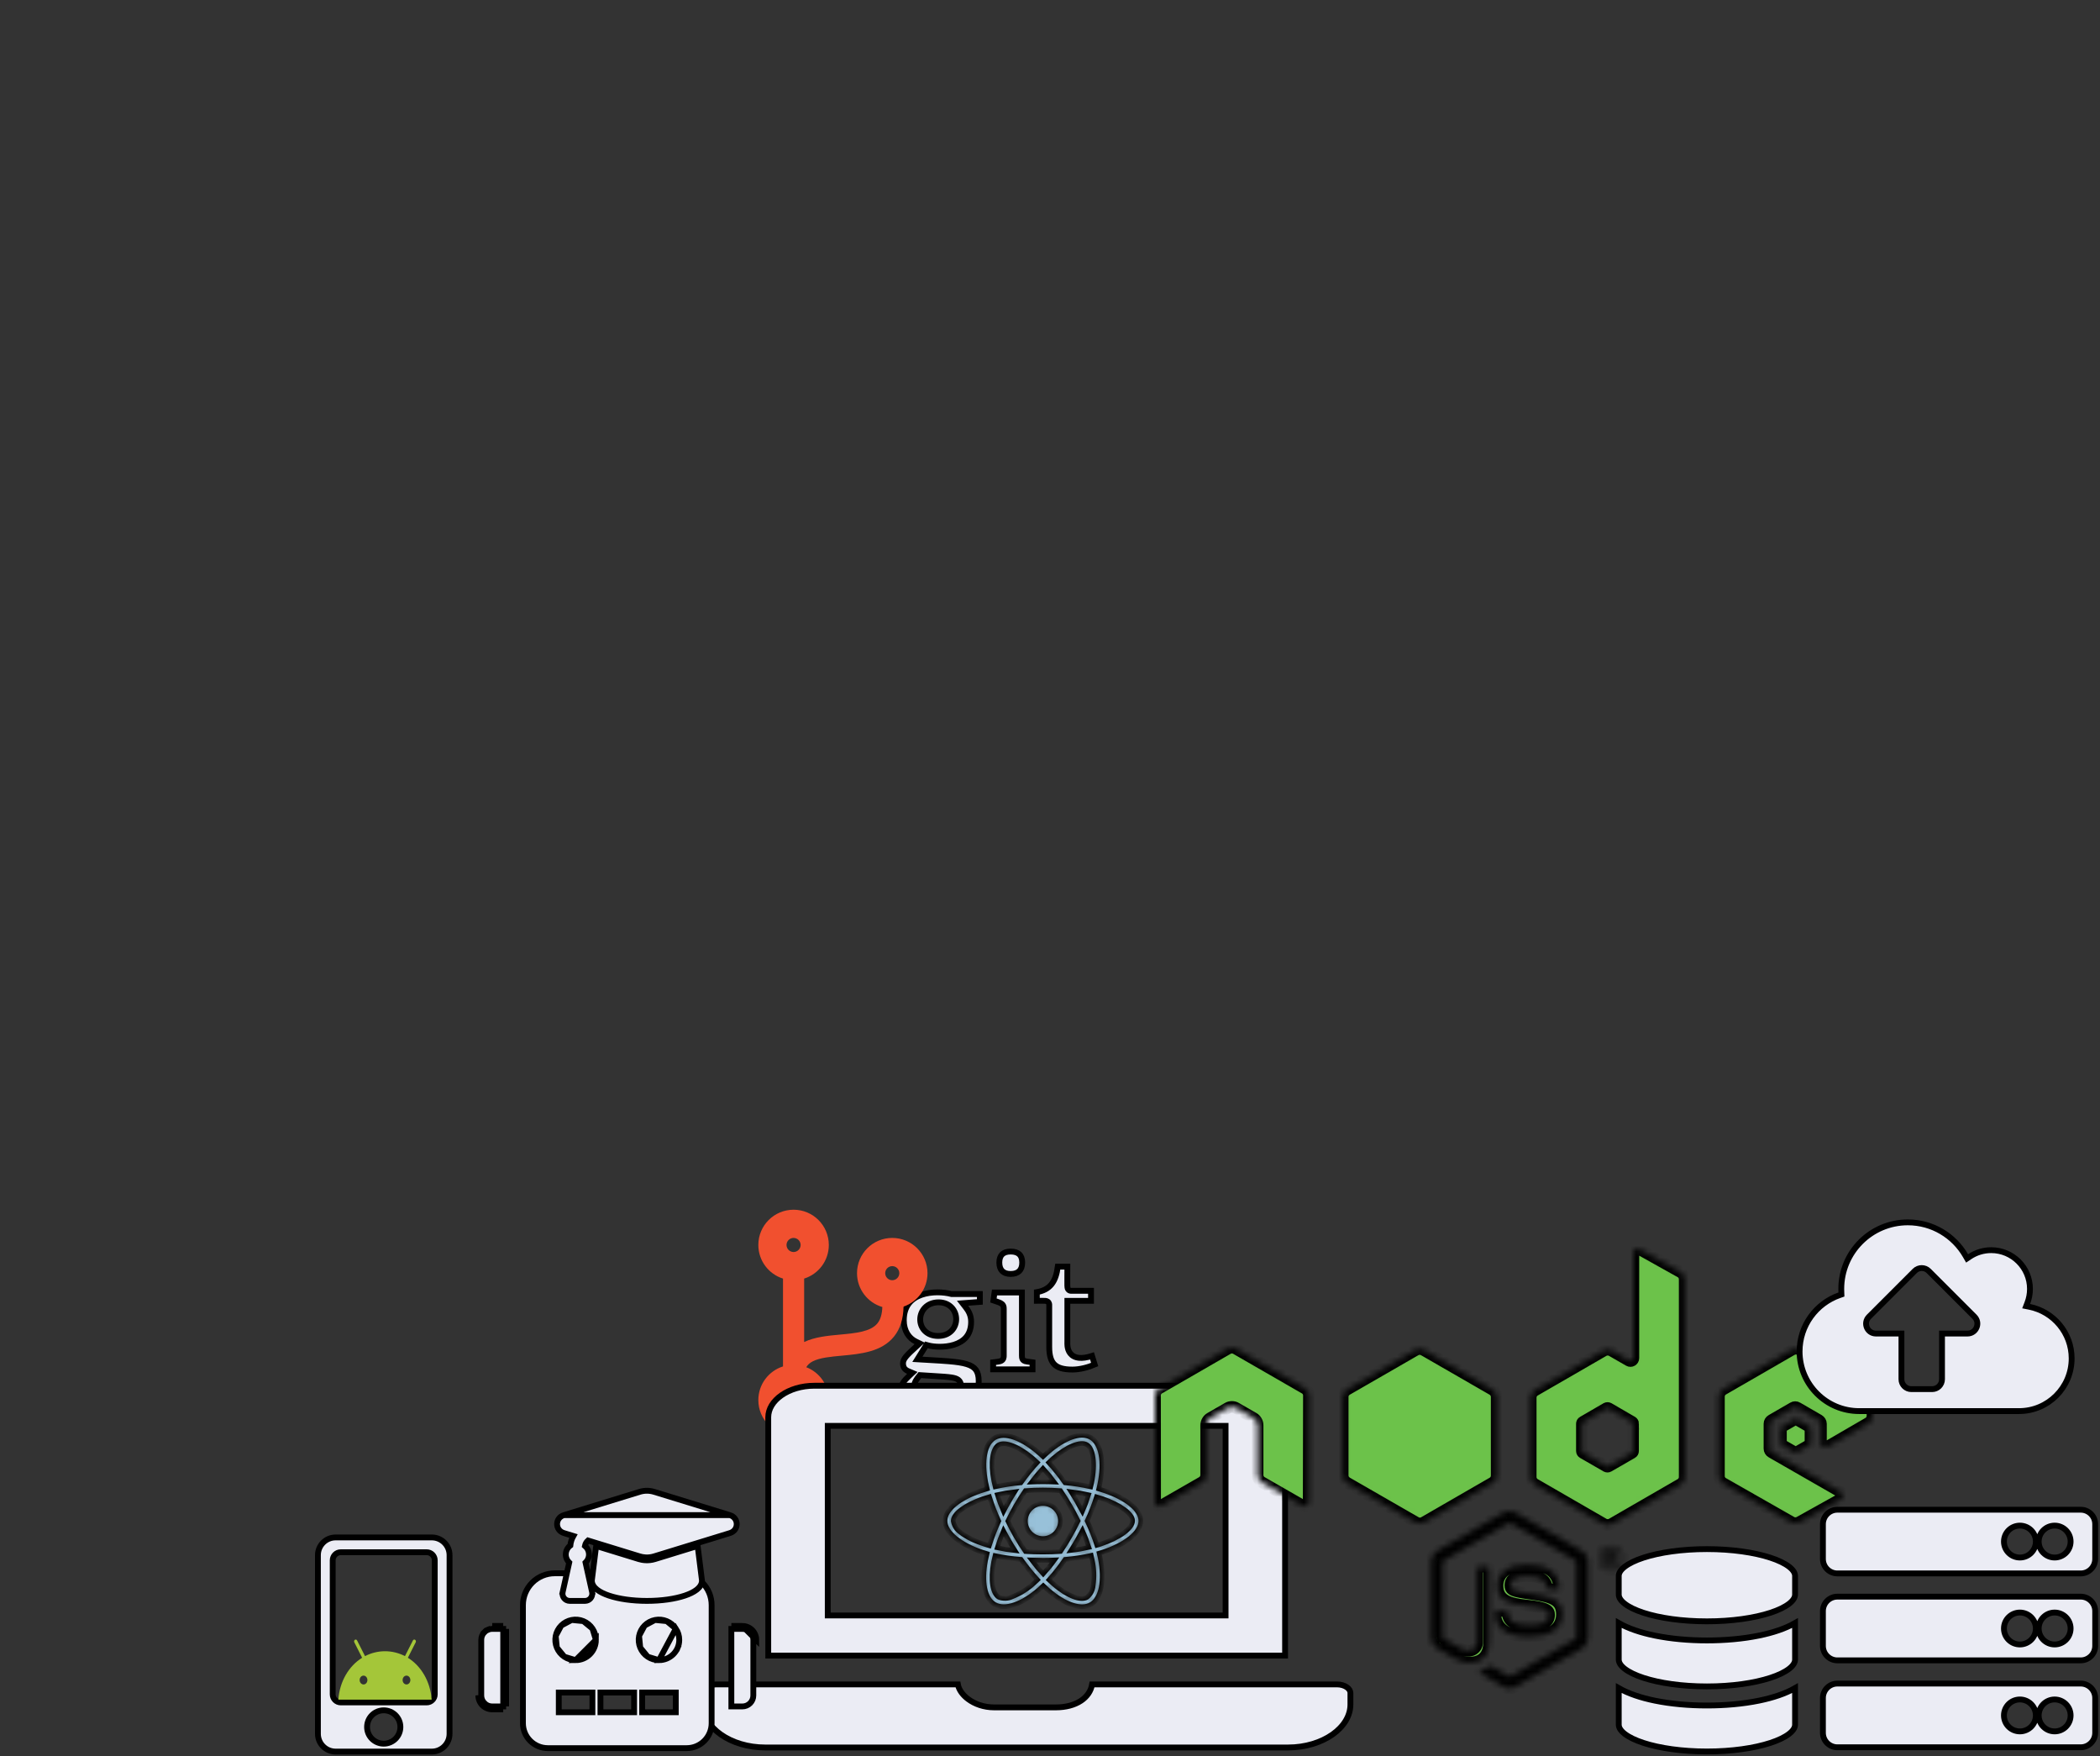 <svg width="360" height="301" viewBox="0 0 360 301" fill="none" xmlns="http://www.w3.org/2000/svg">
<rect x="0" y="0" width="360" height="301" fill="#333333" stroke="none"/>
<path d="M163.042 221.769L163.104 221.785H163.169H167.976L167.977 223.134L165.936 223.289L165.009 223.36L165.579 224.094C166.03 224.675 166.478 225.439 166.478 226.536C166.478 227.734 166.129 228.583 165.612 229.193C165.088 229.811 164.359 230.221 163.542 230.476C161.889 230.991 160.003 230.83 159.168 230.598L158.808 230.498L158.61 230.815L157.711 232.258L157.267 232.97L158.105 233.021C158.644 233.054 159.158 233.084 159.648 233.112C160.785 233.177 161.792 233.235 162.685 233.311C163.964 233.419 164.965 233.561 165.734 233.799C166.496 234.035 166.985 234.351 167.294 234.778C167.605 235.207 167.783 235.817 167.783 236.738C167.783 238.131 167.184 239.199 166.045 239.942C164.879 240.702 163.118 241.136 160.802 241.136C158.364 241.136 156.764 240.823 155.79 240.301C155.312 240.044 154.997 239.744 154.798 239.415C154.6 239.086 154.5 238.697 154.5 238.235C154.5 237.707 154.615 237.327 154.821 236.981C155.037 236.618 155.366 236.272 155.842 235.825L156.401 235.299L155.694 235C155.329 234.846 155.117 234.647 154.991 234.439C154.863 234.226 154.802 233.968 154.802 233.667C154.802 233.307 154.932 232.977 155.298 232.527C155.678 232.06 156.264 231.522 157.116 230.742L157.657 230.246L156.998 229.924C155.839 229.358 154.936 228.123 154.936 226.291C154.936 225.006 155.286 224.071 155.818 223.386C156.355 222.697 157.106 222.226 157.964 221.925C159.696 221.317 161.775 221.437 163.042 221.769ZM157.952 235.697L157.693 235.679L157.53 235.881L157.525 235.887C157.191 236.3 156.711 236.891 156.711 237.637C156.711 238.477 157.447 238.964 158.133 239.22C158.867 239.493 159.81 239.616 160.727 239.605C161.644 239.594 162.589 239.45 163.324 239.147C164.027 238.857 164.731 238.333 164.731 237.475C164.731 237.108 164.626 236.747 164.279 236.483C163.986 236.259 163.573 236.152 163.101 236.079C162.442 235.977 161.465 235.917 160.079 235.832C159.456 235.794 158.749 235.751 157.952 235.697ZM182.976 217.09C182.975 217.839 182.971 218.438 182.968 218.916C182.964 219.617 182.961 220.057 182.97 220.327C182.974 220.453 182.982 220.564 182.996 220.658C183.009 220.735 183.037 220.883 183.14 221.012C183.28 221.187 183.465 221.224 183.574 221.229C183.614 221.231 183.652 221.229 183.666 221.228L183.669 221.228C183.688 221.227 183.692 221.227 183.695 221.227H187.029V222.947H183.476H182.976V223.447V229.949C182.976 229.961 182.976 229.981 182.975 230.008C182.971 230.136 182.962 230.418 182.997 230.715C183.04 231.079 183.154 231.546 183.465 231.945C183.79 232.361 184.291 232.654 185.001 232.721C185.586 232.776 186.309 232.678 187.205 232.389L187.659 233.868C186.568 234.339 185.127 234.728 183.83 234.728C182.261 234.728 181.31 234.409 180.738 233.837C180.167 233.266 179.868 232.336 179.868 230.847V223.719C179.868 223.715 179.868 223.71 179.868 223.704C179.868 223.672 179.869 223.614 179.865 223.566C179.861 223.503 179.846 223.377 179.764 223.25C179.674 223.113 179.548 223.041 179.444 223.003C179.349 222.969 179.252 222.956 179.173 222.949C179.015 222.935 178.79 222.936 178.497 222.939C178.439 222.939 178.376 222.94 178.31 222.941C178.147 222.942 177.961 222.944 177.746 222.946V221.459C178.804 221.275 179.637 220.873 180.242 220.133C180.843 219.396 181.166 218.384 181.337 217.09H182.976ZM160.911 223.205C158.898 223.205 157.785 224.625 157.749 226.074C157.731 226.79 157.976 227.518 158.505 228.07C159.039 228.627 159.829 228.968 160.83 228.968C161.821 228.968 162.604 228.625 163.138 228.07C163.666 227.522 163.92 226.798 163.919 226.086C163.919 225.375 163.665 224.654 163.151 224.107C162.63 223.553 161.867 223.205 160.911 223.205ZM170.251 234.694V233.485C170.355 233.471 170.45 233.459 170.54 233.448C170.655 233.434 170.759 233.421 170.857 233.408C171.102 233.376 171.324 233.343 171.494 233.286C171.693 233.219 171.902 233.091 172.006 232.829C172.075 232.655 172.075 232.455 172.075 232.333C172.074 232.325 172.074 232.317 172.074 232.31V224.312C172.074 224.17 172.071 223.965 171.978 223.77C171.873 223.55 171.696 223.422 171.525 223.333C171.364 223.25 171.153 223.175 170.909 223.091C170.832 223.065 170.749 223.037 170.66 223.007C170.551 222.97 170.433 222.93 170.302 222.885L170.487 221.52H175.184V232.311C175.184 232.417 175.185 232.534 175.199 232.638C175.213 232.745 175.246 232.895 175.352 233.032C175.464 233.176 175.607 233.246 175.723 233.284C175.831 233.319 175.949 233.338 176.052 233.352C176.053 233.352 176.053 233.352 176.053 233.352L177.007 233.482V234.694H170.251ZM173.262 218.344C172.582 218.344 172.111 218.149 171.809 217.847C171.508 217.546 171.313 217.074 171.313 216.394C171.313 215.714 171.507 215.261 171.803 214.975C172.102 214.686 172.574 214.5 173.262 214.5C173.965 214.5 174.444 214.687 174.745 214.977C175.043 215.263 175.238 215.716 175.238 216.394C175.238 217.073 175.043 217.544 174.739 217.845C174.435 218.147 173.957 218.344 173.262 218.344Z" fill="#EBECF4" stroke="black"/>
<path d="M159 218.208C159 214.87 156.296 212.167 152.958 212.167C149.62 212.167 146.917 214.87 146.917 218.208C146.917 220.957 148.752 223.276 151.259 224.008C151.214 225.224 150.942 226.161 150.428 226.795C149.265 228.245 146.705 228.487 143.994 228.736C141.864 228.932 139.659 229.144 137.854 230.012V219.137C140.309 218.367 142.083 216.079 142.083 213.375C142.083 210.037 139.38 207.333 136.042 207.333C132.704 207.333 130 210.037 130 213.375C130 216.079 131.775 218.367 134.229 219.137V234.189C131.775 234.966 130 237.255 130 239.958C130 243.296 132.704 246 136.042 246C139.38 246 142.083 243.296 142.083 239.958C142.083 237.391 140.482 235.193 138.217 234.324C138.451 233.932 138.806 233.584 139.342 233.312C140.565 232.693 142.393 232.527 144.334 232.346C147.521 232.051 151.131 231.711 153.26 229.068C154.318 227.754 154.854 226.062 154.892 223.94C157.278 223.125 159 220.867 159 218.208ZM136.042 212.167C136.706 212.167 137.25 212.71 137.25 213.375C137.25 214.04 136.706 214.583 136.042 214.583C135.377 214.583 134.833 214.04 134.833 213.375C134.833 212.71 135.377 212.167 136.042 212.167ZM136.042 241.167C135.377 241.167 134.833 240.623 134.833 239.958C134.833 239.294 135.377 238.75 136.042 238.75C136.706 238.75 137.25 239.294 137.25 239.958C137.25 240.623 136.706 241.167 136.042 241.167ZM152.958 217C153.623 217 154.167 217.544 154.167 218.208C154.167 218.873 153.623 219.417 152.958 219.417C152.294 219.417 151.75 218.873 151.75 218.208C151.75 217.544 152.294 217 152.958 217Z" fill="#F1502F"/>
<path d="M209.6 276.875H210.1V276.375V244.875V244.375H209.6H142.4H141.9V244.875V276.375V276.875H142.4H209.6ZM122.8 288.688H164.206C164.377 289.633 165.063 290.543 165.993 291.229C167.108 292.053 168.657 292.625 170.4 292.625H181.04C182.691 292.625 184.194 292.233 185.316 291.487C186.318 290.82 187.017 289.867 187.217 288.688H229.2C229.879 288.688 230.476 288.884 230.89 289.175C231.306 289.468 231.5 289.823 231.5 290.156V292.125C231.5 294.082 230.361 295.914 228.422 297.278C226.486 298.64 223.789 299.5 220.8 299.5H131.2C128.211 299.5 125.514 298.64 123.578 297.278C121.639 295.914 120.5 294.082 120.5 292.125V290.156C120.5 289.823 120.694 289.468 121.11 289.175C121.524 288.884 122.121 288.688 122.8 288.688ZM212.4 237.5C214.619 237.5 216.616 238.139 218.045 239.144C219.476 240.15 220.3 241.49 220.3 242.906V283.75H131.7V242.906C131.7 241.49 132.524 240.15 133.955 239.144C135.384 238.139 137.381 237.5 139.6 237.5H212.4Z" fill="#EBECF4" stroke="black"/>
<mask id="path-4-inside-1_80_467" fill="white">
<path d="M189.421 255.52C189.067 255.402 188.713 255.29 188.359 255.185C188.418 254.943 188.47 254.7 188.523 254.458C189.329 250.55 188.798 247.409 187.008 246.373C185.283 245.383 182.471 246.412 179.625 248.891C179.343 249.133 179.068 249.389 178.805 249.645C178.628 249.474 178.445 249.304 178.261 249.14C175.278 246.491 172.288 245.376 170.498 246.419C168.78 247.415 168.268 250.373 168.99 254.071C169.062 254.438 169.14 254.799 169.232 255.166C168.813 255.284 168.4 255.415 168.013 255.553C164.511 256.766 162 258.68 162 260.66C162 262.706 164.675 264.758 168.314 266.004C168.609 266.103 168.904 266.201 169.206 266.286C169.108 266.68 169.022 267.066 168.944 267.466C168.255 271.105 168.793 273.99 170.511 274.981C172.281 276.003 175.258 274.954 178.156 272.417C178.386 272.214 178.615 272.004 178.845 271.781C179.133 272.063 179.435 272.332 179.736 272.594C182.543 275.007 185.316 275.984 187.028 274.994C188.798 273.971 189.375 270.869 188.627 267.093C188.568 266.804 188.503 266.509 188.431 266.207C188.641 266.148 188.844 266.083 189.047 266.017C192.83 264.765 195.571 262.739 195.571 260.66C195.571 258.674 192.988 256.746 189.421 255.52ZM180.549 249.953C182.989 247.829 185.264 246.996 186.3 247.592C187.408 248.229 187.834 250.799 187.139 254.176C187.093 254.399 187.047 254.615 186.988 254.831C185.533 254.503 184.057 254.267 182.575 254.136C181.723 252.917 180.792 251.75 179.782 250.655C180.038 250.412 180.287 250.182 180.549 249.953ZM172.963 264.063C173.297 264.634 173.638 265.204 173.999 265.762C172.976 265.65 171.96 265.486 170.957 265.27C171.245 264.326 171.606 263.349 172.025 262.352C172.327 262.929 172.635 263.499 172.963 264.063ZM170.976 256.175C171.921 255.966 172.924 255.795 173.966 255.664C173.619 256.208 173.278 256.766 172.957 257.329C172.635 257.887 172.321 258.457 172.025 259.034C171.612 258.057 171.265 257.1 170.976 256.175ZM172.773 260.693C173.206 259.788 173.678 258.903 174.176 258.031C174.674 257.159 175.212 256.313 175.776 255.48C176.76 255.408 177.763 255.369 178.786 255.369C179.808 255.369 180.818 255.408 181.795 255.48C182.353 256.307 182.884 257.152 183.389 258.018C183.893 258.883 184.365 259.769 184.811 260.667C184.372 261.572 183.9 262.463 183.395 263.342C182.897 264.214 182.366 265.06 181.808 265.899C180.831 265.971 179.815 266.004 178.786 266.004C177.756 266.004 176.76 265.971 175.796 265.912C175.225 265.08 174.688 264.227 174.183 263.355C173.678 262.483 173.212 261.598 172.773 260.693ZM184.615 264.05C184.949 263.473 185.264 262.89 185.572 262.3C185.992 263.25 186.359 264.214 186.68 265.204C185.664 265.434 184.634 265.611 183.598 265.729C183.952 265.178 184.287 264.614 184.615 264.05ZM185.559 259.034C185.251 258.457 184.936 257.88 184.608 257.316C184.287 256.759 183.952 256.208 183.605 255.664C184.661 255.795 185.67 255.972 186.614 256.189C186.313 257.159 185.959 258.103 185.559 259.034ZM178.799 251.658C179.487 252.405 180.136 253.192 180.74 254.005C179.441 253.946 178.136 253.946 176.838 254.005C177.481 253.159 178.143 252.372 178.799 251.658ZM171.193 247.638C172.294 246.996 174.74 247.914 177.317 250.196C177.481 250.34 177.645 250.497 177.815 250.655C176.799 251.75 175.861 252.917 175.002 254.136C173.52 254.267 172.052 254.497 170.596 254.818C170.511 254.484 170.439 254.143 170.367 253.802C169.75 250.628 170.157 248.235 171.193 247.638ZM169.586 264.922C169.311 264.844 169.042 264.758 168.773 264.667C167.377 264.227 165.79 263.532 164.642 262.621C163.98 262.162 163.534 261.454 163.41 260.66C163.41 259.46 165.482 257.926 168.472 256.884C168.845 256.752 169.226 256.634 169.606 256.523C170.052 257.946 170.59 259.342 171.212 260.693C170.583 262.064 170.039 263.48 169.586 264.922ZM177.232 271.348C176.15 272.338 174.897 273.125 173.534 273.663C172.806 274.01 171.966 274.043 171.219 273.748C170.176 273.145 169.744 270.83 170.334 267.716C170.406 267.348 170.485 266.981 170.576 266.621C172.045 266.935 173.527 267.152 175.029 267.263C175.894 268.489 176.845 269.663 177.861 270.764C177.651 270.968 177.441 271.164 177.232 271.348ZM178.838 269.755C178.169 269.033 177.5 268.234 176.851 267.375C177.481 267.401 178.13 267.414 178.786 267.414C179.461 267.414 180.123 267.401 180.779 267.368C180.176 268.201 179.527 268.994 178.838 269.755ZM187.408 271.722C187.349 272.522 186.955 273.269 186.326 273.774C185.283 274.377 183.061 273.59 180.661 271.532C180.385 271.296 180.11 271.04 179.828 270.778C180.831 269.669 181.756 268.496 182.595 267.263C184.097 267.139 185.592 266.909 187.067 266.575C187.132 266.843 187.192 267.112 187.244 267.375C187.565 268.791 187.618 270.266 187.408 271.722ZM188.601 264.673C188.418 264.732 188.234 264.791 188.044 264.844C187.585 263.414 187.021 262.018 186.372 260.66C187.001 259.323 187.532 257.946 187.978 256.536C188.319 256.634 188.647 256.739 188.962 256.844C192.017 257.893 194.161 259.454 194.161 260.647C194.161 261.932 191.873 263.591 188.601 264.673ZM178.786 263.69C180.444 263.69 181.789 262.345 181.789 260.687C181.789 259.028 180.444 257.684 178.786 257.684C177.127 257.684 175.783 259.028 175.783 260.687C175.783 262.345 177.127 263.69 178.786 263.69Z"/>
</mask>
<path d="M189.421 255.52C189.067 255.402 188.713 255.29 188.359 255.185C188.418 254.943 188.47 254.7 188.523 254.458C189.329 250.55 188.798 247.409 187.008 246.373C185.283 245.383 182.471 246.412 179.625 248.891C179.343 249.133 179.068 249.389 178.805 249.645C178.628 249.474 178.445 249.304 178.261 249.14C175.278 246.491 172.288 245.376 170.498 246.419C168.78 247.415 168.268 250.373 168.99 254.071C169.062 254.438 169.14 254.799 169.232 255.166C168.813 255.284 168.4 255.415 168.013 255.553C164.511 256.766 162 258.68 162 260.66C162 262.706 164.675 264.758 168.314 266.004C168.609 266.103 168.904 266.201 169.206 266.286C169.108 266.68 169.022 267.066 168.944 267.466C168.255 271.105 168.793 273.99 170.511 274.981C172.281 276.003 175.258 274.954 178.156 272.417C178.386 272.214 178.615 272.004 178.845 271.781C179.133 272.063 179.435 272.332 179.736 272.594C182.543 275.007 185.316 275.984 187.028 274.994C188.798 273.971 189.375 270.869 188.627 267.093C188.568 266.804 188.503 266.509 188.431 266.207C188.641 266.148 188.844 266.083 189.047 266.017C192.83 264.765 195.571 262.739 195.571 260.66C195.571 258.674 192.988 256.746 189.421 255.52ZM180.549 249.953C182.989 247.829 185.264 246.996 186.3 247.592C187.408 248.229 187.834 250.799 187.139 254.176C187.093 254.399 187.047 254.615 186.988 254.831C185.533 254.503 184.057 254.267 182.575 254.136C181.723 252.917 180.792 251.75 179.782 250.655C180.038 250.412 180.287 250.182 180.549 249.953ZM172.963 264.063C173.297 264.634 173.638 265.204 173.999 265.762C172.976 265.65 171.96 265.486 170.957 265.27C171.245 264.326 171.606 263.349 172.025 262.352C172.327 262.929 172.635 263.499 172.963 264.063ZM170.976 256.175C171.921 255.966 172.924 255.795 173.966 255.664C173.619 256.208 173.278 256.766 172.957 257.329C172.635 257.887 172.321 258.457 172.025 259.034C171.612 258.057 171.265 257.1 170.976 256.175ZM172.773 260.693C173.206 259.788 173.678 258.903 174.176 258.031C174.674 257.159 175.212 256.313 175.776 255.48C176.76 255.408 177.763 255.369 178.786 255.369C179.808 255.369 180.818 255.408 181.795 255.48C182.353 256.307 182.884 257.152 183.389 258.018C183.893 258.883 184.365 259.769 184.811 260.667C184.372 261.572 183.9 262.463 183.395 263.342C182.897 264.214 182.366 265.06 181.808 265.899C180.831 265.971 179.815 266.004 178.786 266.004C177.756 266.004 176.76 265.971 175.796 265.912C175.225 265.08 174.688 264.227 174.183 263.355C173.678 262.483 173.212 261.598 172.773 260.693ZM184.615 264.05C184.949 263.473 185.264 262.89 185.572 262.3C185.992 263.25 186.359 264.214 186.68 265.204C185.664 265.434 184.634 265.611 183.598 265.729C183.952 265.178 184.287 264.614 184.615 264.05ZM185.559 259.034C185.251 258.457 184.936 257.88 184.608 257.316C184.287 256.759 183.952 256.208 183.605 255.664C184.661 255.795 185.67 255.972 186.614 256.189C186.313 257.159 185.959 258.103 185.559 259.034ZM178.799 251.658C179.487 252.405 180.136 253.192 180.74 254.005C179.441 253.946 178.136 253.946 176.838 254.005C177.481 253.159 178.143 252.372 178.799 251.658ZM171.193 247.638C172.294 246.996 174.74 247.914 177.317 250.196C177.481 250.34 177.645 250.497 177.815 250.655C176.799 251.75 175.861 252.917 175.002 254.136C173.52 254.267 172.052 254.497 170.596 254.818C170.511 254.484 170.439 254.143 170.367 253.802C169.75 250.628 170.157 248.235 171.193 247.638ZM169.586 264.922C169.311 264.844 169.042 264.758 168.773 264.667C167.377 264.227 165.79 263.532 164.642 262.621C163.98 262.162 163.534 261.454 163.41 260.66C163.41 259.46 165.482 257.926 168.472 256.884C168.845 256.752 169.226 256.634 169.606 256.523C170.052 257.946 170.59 259.342 171.212 260.693C170.583 262.064 170.039 263.48 169.586 264.922ZM177.232 271.348C176.15 272.338 174.897 273.125 173.534 273.663C172.806 274.01 171.966 274.043 171.219 273.748C170.176 273.145 169.744 270.83 170.334 267.716C170.406 267.348 170.485 266.981 170.576 266.621C172.045 266.935 173.527 267.152 175.029 267.263C175.894 268.489 176.845 269.663 177.861 270.764C177.651 270.968 177.441 271.164 177.232 271.348ZM178.838 269.755C178.169 269.033 177.5 268.234 176.851 267.375C177.481 267.401 178.13 267.414 178.786 267.414C179.461 267.414 180.123 267.401 180.779 267.368C180.176 268.201 179.527 268.994 178.838 269.755ZM187.408 271.722C187.349 272.522 186.955 273.269 186.326 273.774C185.283 274.377 183.061 273.59 180.661 271.532C180.385 271.296 180.11 271.04 179.828 270.778C180.831 269.669 181.756 268.496 182.595 267.263C184.097 267.139 185.592 266.909 187.067 266.575C187.132 266.843 187.192 267.112 187.244 267.375C187.565 268.791 187.618 270.266 187.408 271.722ZM188.601 264.673C188.418 264.732 188.234 264.791 188.044 264.844C187.585 263.414 187.021 262.018 186.372 260.66C187.001 259.323 187.532 257.946 187.978 256.536C188.319 256.634 188.647 256.739 188.962 256.844C192.017 257.893 194.161 259.454 194.161 260.647C194.161 261.932 191.873 263.591 188.601 264.673ZM178.786 263.69C180.444 263.69 181.789 262.345 181.789 260.687C181.789 259.028 180.444 257.684 178.786 257.684C177.127 257.684 175.783 259.028 175.783 260.687C175.783 262.345 177.127 263.69 178.786 263.69Z" fill="#98C1D9" stroke="black" stroke-width="0.8" mask="url(#path-4-inside-1_80_467)"/>
<mask id="path-5-inside-2_80_467" fill="white">
<path d="M258.789 289.335C258.385 289.335 257.982 289.219 257.617 289.027L253.927 286.836C253.369 286.529 253.638 286.413 253.83 286.356C254.561 286.106 254.715 286.048 255.503 285.587C255.579 285.549 255.695 285.568 255.772 285.606L258.616 287.298C258.712 287.355 258.866 287.355 258.962 287.298L270.07 280.878C270.166 280.821 270.243 280.705 270.243 280.571V267.752C270.243 267.618 270.186 267.502 270.07 267.445L258.962 261.045C258.866 260.987 258.731 260.987 258.616 261.045L247.508 267.445C247.392 267.502 247.335 267.637 247.335 267.752V280.571C247.335 280.686 247.411 280.802 247.508 280.859L250.544 282.608C252.197 283.435 253.215 282.454 253.215 281.493V268.828C253.215 268.655 253.35 268.502 253.542 268.502H254.945C255.118 268.502 255.272 268.636 255.272 268.828V281.493C255.272 283.704 254.08 284.953 251.985 284.953C251.351 284.953 250.832 284.953 249.429 284.261L246.508 282.589C245.797 282.166 245.336 281.397 245.336 280.571V267.752C245.336 266.926 245.778 266.138 246.508 265.734L257.617 259.315C258.328 258.911 259.25 258.911 259.942 259.315L271.05 265.734C271.762 266.157 272.223 266.926 272.223 267.752V280.571C272.223 281.397 271.781 282.185 271.05 282.589L259.942 289.008C259.615 289.219 259.212 289.335 258.789 289.335ZM267.764 276.689C267.764 274.286 266.15 273.652 262.729 273.191C259.269 272.73 258.923 272.499 258.923 271.692C258.923 271.019 259.212 270.135 261.768 270.135C264.055 270.135 264.9 270.635 265.246 272.172C265.285 272.326 265.4 272.422 265.554 272.422H266.995C267.091 272.422 267.168 272.384 267.226 272.326C267.284 272.249 267.322 272.172 267.303 272.076C267.072 269.424 265.323 268.194 261.768 268.194C258.597 268.194 256.713 269.539 256.713 271.769C256.713 274.21 258.597 274.863 261.633 275.17C265.266 275.536 265.554 276.055 265.554 276.766C265.554 278.015 264.555 278.534 262.21 278.534C259.269 278.534 258.616 277.803 258.405 276.343C258.385 276.189 258.251 276.074 258.078 276.074H256.636C256.463 276.074 256.31 276.208 256.31 276.4C256.31 278.265 257.328 280.494 262.191 280.494C265.746 280.494 267.764 279.11 267.764 276.689ZM278.238 267.06C278.238 268.233 277.277 269.193 276.105 269.193C274.933 269.193 273.972 268.233 273.972 267.06C273.972 265.849 274.971 264.927 276.105 264.927C277.258 264.908 278.238 265.849 278.238 267.06ZM277.892 267.06C277.892 266.061 277.085 265.273 276.086 265.273C275.106 265.273 274.298 266.061 274.298 267.06C274.298 268.06 275.106 268.867 276.086 268.867C277.085 268.848 277.892 268.04 277.892 267.06ZM277.028 268.252H276.528C276.509 268.136 276.432 267.521 276.432 267.502C276.393 267.368 276.355 267.291 276.182 267.291H275.759V268.252H275.298V265.849H276.124C276.412 265.849 276.97 265.849 276.97 266.484C276.97 266.926 276.682 267.022 276.509 267.079C276.835 267.099 276.855 267.31 276.912 267.618C276.931 267.81 276.97 268.136 277.028 268.252ZM276.489 266.56C276.489 266.234 276.259 266.234 276.143 266.234H275.759V266.906H276.124C276.432 266.906 276.489 266.695 276.489 266.56ZM224.387 239.174C224.387 238.655 224.118 238.194 223.676 237.944L211.895 231.16C211.703 231.044 211.472 230.987 211.242 230.967H211.126C210.896 230.967 210.684 231.044 210.473 231.16L198.711 237.944C198.269 238.194 198 238.674 198 239.174L198.019 257.432C198.019 257.681 198.154 257.912 198.365 258.047C198.577 258.181 198.846 258.181 199.076 258.047L206.072 254.03C206.514 253.761 206.783 253.3 206.783 252.8V244.267C206.783 243.767 207.052 243.287 207.494 243.037L210.473 241.326C210.704 241.192 210.934 241.134 211.184 241.134C211.434 241.134 211.684 241.192 211.895 241.326L214.874 243.037C215.316 243.287 215.585 243.767 215.585 244.267V252.8C215.585 253.3 215.854 253.78 216.296 254.03L223.292 258.047C223.503 258.181 223.792 258.181 224.003 258.047C224.214 257.931 224.349 257.681 224.349 257.432L224.387 239.174ZM288.809 219.244V253.146C288.809 253.645 288.54 254.126 288.097 254.376L276.316 261.179C275.874 261.429 275.336 261.429 274.894 261.179L263.113 254.376C262.671 254.126 262.402 253.645 262.402 253.146V239.539C262.402 239.039 262.671 238.559 263.113 238.309L274.894 231.505C275.336 231.256 275.874 231.256 276.316 231.505L279.257 233.197C279.584 233.389 280.006 233.139 280.006 232.774V214.708C280.006 214.17 280.583 213.824 281.063 214.093L288.078 218.014C288.52 218.245 288.809 218.725 288.809 219.244ZM279.968 244.017C279.968 243.882 279.891 243.767 279.795 243.709L275.759 241.365C275.644 241.307 275.509 241.307 275.394 241.365L271.358 243.709C271.243 243.767 271.185 243.882 271.185 244.017V248.687C271.185 248.822 271.262 248.937 271.358 248.995L275.394 251.32C275.509 251.378 275.644 251.378 275.74 251.32L279.776 248.995C279.891 248.937 279.949 248.822 279.949 248.687V244.017H279.968ZM320.289 243.882C320.731 243.633 321 243.152 321 242.652V239.366C321 238.866 320.731 238.386 320.289 238.136L308.585 231.333C308.143 231.083 307.605 231.083 307.162 231.333L295.381 238.136C294.939 238.386 294.67 238.866 294.67 239.366V252.973C294.67 253.492 294.939 253.953 295.381 254.203L307.086 260.872C307.508 261.122 308.047 261.122 308.489 260.872L315.561 256.932C316.042 256.663 316.042 255.971 315.561 255.702L303.703 248.898C303.473 248.764 303.338 248.533 303.338 248.283V244.017C303.338 243.767 303.473 243.536 303.703 243.402L307.393 241.269C307.605 241.134 307.893 241.134 308.104 241.269L311.794 243.402C312.006 243.536 312.159 243.767 312.159 244.017V247.361C312.159 247.899 312.755 248.245 313.236 247.976L320.289 243.882ZM305.433 244.555C305.356 244.613 305.298 244.69 305.298 244.786V247.399C305.298 247.495 305.356 247.592 305.433 247.63L307.701 248.937C307.777 248.995 307.893 248.995 307.97 248.937L310.238 247.63C310.314 247.572 310.372 247.495 310.372 247.399V244.786C310.372 244.69 310.314 244.593 310.238 244.555L307.97 243.248C307.893 243.19 307.777 243.19 307.701 243.248L305.433 244.555ZM256.579 252.915V239.385C256.579 238.885 256.271 238.405 255.829 238.155L244.087 231.39C243.683 231.16 243.126 231.121 242.664 231.39L230.922 238.155C230.48 238.405 230.172 238.866 230.172 239.385V252.915C230.172 253.453 230.537 253.915 230.941 254.145L242.703 260.91C243.164 261.179 243.702 261.16 244.125 260.91L255.848 254.145C256.194 253.953 256.444 253.626 256.54 253.242C256.56 253.146 256.579 253.03 256.579 252.915ZM242.299 228.911L242.145 229.007H242.357L242.299 228.911ZM256.944 253.934L256.867 253.799V253.972L256.944 253.934Z"/>
</mask>
<path d="M258.789 289.335C258.385 289.335 257.982 289.219 257.617 289.027L253.927 286.836C253.369 286.529 253.638 286.413 253.83 286.356C254.561 286.106 254.715 286.048 255.503 285.587C255.579 285.549 255.695 285.568 255.772 285.606L258.616 287.298C258.712 287.355 258.866 287.355 258.962 287.298L270.07 280.878C270.166 280.821 270.243 280.705 270.243 280.571V267.752C270.243 267.618 270.186 267.502 270.07 267.445L258.962 261.045C258.866 260.987 258.731 260.987 258.616 261.045L247.508 267.445C247.392 267.502 247.335 267.637 247.335 267.752V280.571C247.335 280.686 247.411 280.802 247.508 280.859L250.544 282.608C252.197 283.435 253.215 282.454 253.215 281.493V268.828C253.215 268.655 253.35 268.502 253.542 268.502H254.945C255.118 268.502 255.272 268.636 255.272 268.828V281.493C255.272 283.704 254.08 284.953 251.985 284.953C251.351 284.953 250.832 284.953 249.429 284.261L246.508 282.589C245.797 282.166 245.336 281.397 245.336 280.571V267.752C245.336 266.926 245.778 266.138 246.508 265.734L257.617 259.315C258.328 258.911 259.25 258.911 259.942 259.315L271.05 265.734C271.762 266.157 272.223 266.926 272.223 267.752V280.571C272.223 281.397 271.781 282.185 271.05 282.589L259.942 289.008C259.615 289.219 259.212 289.335 258.789 289.335ZM267.764 276.689C267.764 274.286 266.15 273.652 262.729 273.191C259.269 272.73 258.923 272.499 258.923 271.692C258.923 271.019 259.212 270.135 261.768 270.135C264.055 270.135 264.9 270.635 265.246 272.172C265.285 272.326 265.4 272.422 265.554 272.422H266.995C267.091 272.422 267.168 272.384 267.226 272.326C267.284 272.249 267.322 272.172 267.303 272.076C267.072 269.424 265.323 268.194 261.768 268.194C258.597 268.194 256.713 269.539 256.713 271.769C256.713 274.21 258.597 274.863 261.633 275.17C265.266 275.536 265.554 276.055 265.554 276.766C265.554 278.015 264.555 278.534 262.21 278.534C259.269 278.534 258.616 277.803 258.405 276.343C258.385 276.189 258.251 276.074 258.078 276.074H256.636C256.463 276.074 256.31 276.208 256.31 276.4C256.31 278.265 257.328 280.494 262.191 280.494C265.746 280.494 267.764 279.11 267.764 276.689ZM278.238 267.06C278.238 268.233 277.277 269.193 276.105 269.193C274.933 269.193 273.972 268.233 273.972 267.06C273.972 265.849 274.971 264.927 276.105 264.927C277.258 264.908 278.238 265.849 278.238 267.06ZM277.892 267.06C277.892 266.061 277.085 265.273 276.086 265.273C275.106 265.273 274.298 266.061 274.298 267.06C274.298 268.06 275.106 268.867 276.086 268.867C277.085 268.848 277.892 268.04 277.892 267.06ZM277.028 268.252H276.528C276.509 268.136 276.432 267.521 276.432 267.502C276.393 267.368 276.355 267.291 276.182 267.291H275.759V268.252H275.298V265.849H276.124C276.412 265.849 276.97 265.849 276.97 266.484C276.97 266.926 276.682 267.022 276.509 267.079C276.835 267.099 276.855 267.31 276.912 267.618C276.931 267.81 276.97 268.136 277.028 268.252ZM276.489 266.56C276.489 266.234 276.259 266.234 276.143 266.234H275.759V266.906H276.124C276.432 266.906 276.489 266.695 276.489 266.56ZM224.387 239.174C224.387 238.655 224.118 238.194 223.676 237.944L211.895 231.16C211.703 231.044 211.472 230.987 211.242 230.967H211.126C210.896 230.967 210.684 231.044 210.473 231.16L198.711 237.944C198.269 238.194 198 238.674 198 239.174L198.019 257.432C198.019 257.681 198.154 257.912 198.365 258.047C198.577 258.181 198.846 258.181 199.076 258.047L206.072 254.03C206.514 253.761 206.783 253.3 206.783 252.8V244.267C206.783 243.767 207.052 243.287 207.494 243.037L210.473 241.326C210.704 241.192 210.934 241.134 211.184 241.134C211.434 241.134 211.684 241.192 211.895 241.326L214.874 243.037C215.316 243.287 215.585 243.767 215.585 244.267V252.8C215.585 253.3 215.854 253.78 216.296 254.03L223.292 258.047C223.503 258.181 223.792 258.181 224.003 258.047C224.214 257.931 224.349 257.681 224.349 257.432L224.387 239.174ZM288.809 219.244V253.146C288.809 253.645 288.54 254.126 288.097 254.376L276.316 261.179C275.874 261.429 275.336 261.429 274.894 261.179L263.113 254.376C262.671 254.126 262.402 253.645 262.402 253.146V239.539C262.402 239.039 262.671 238.559 263.113 238.309L274.894 231.505C275.336 231.256 275.874 231.256 276.316 231.505L279.257 233.197C279.584 233.389 280.006 233.139 280.006 232.774V214.708C280.006 214.17 280.583 213.824 281.063 214.093L288.078 218.014C288.52 218.245 288.809 218.725 288.809 219.244ZM279.968 244.017C279.968 243.882 279.891 243.767 279.795 243.709L275.759 241.365C275.644 241.307 275.509 241.307 275.394 241.365L271.358 243.709C271.243 243.767 271.185 243.882 271.185 244.017V248.687C271.185 248.822 271.262 248.937 271.358 248.995L275.394 251.32C275.509 251.378 275.644 251.378 275.74 251.32L279.776 248.995C279.891 248.937 279.949 248.822 279.949 248.687V244.017H279.968ZM320.289 243.882C320.731 243.633 321 243.152 321 242.652V239.366C321 238.866 320.731 238.386 320.289 238.136L308.585 231.333C308.143 231.083 307.605 231.083 307.162 231.333L295.381 238.136C294.939 238.386 294.67 238.866 294.67 239.366V252.973C294.67 253.492 294.939 253.953 295.381 254.203L307.086 260.872C307.508 261.122 308.047 261.122 308.489 260.872L315.561 256.932C316.042 256.663 316.042 255.971 315.561 255.702L303.703 248.898C303.473 248.764 303.338 248.533 303.338 248.283V244.017C303.338 243.767 303.473 243.536 303.703 243.402L307.393 241.269C307.605 241.134 307.893 241.134 308.104 241.269L311.794 243.402C312.006 243.536 312.159 243.767 312.159 244.017V247.361C312.159 247.899 312.755 248.245 313.236 247.976L320.289 243.882ZM305.433 244.555C305.356 244.613 305.298 244.69 305.298 244.786V247.399C305.298 247.495 305.356 247.592 305.433 247.63L307.701 248.937C307.777 248.995 307.893 248.995 307.97 248.937L310.238 247.63C310.314 247.572 310.372 247.495 310.372 247.399V244.786C310.372 244.69 310.314 244.593 310.238 244.555L307.97 243.248C307.893 243.19 307.777 243.19 307.701 243.248L305.433 244.555ZM256.579 252.915V239.385C256.579 238.885 256.271 238.405 255.829 238.155L244.087 231.39C243.683 231.16 243.126 231.121 242.664 231.39L230.922 238.155C230.48 238.405 230.172 238.866 230.172 239.385V252.915C230.172 253.453 230.537 253.915 230.941 254.145L242.703 260.91C243.164 261.179 243.702 261.16 244.125 260.91L255.848 254.145C256.194 253.953 256.444 253.626 256.54 253.242C256.56 253.146 256.579 253.03 256.579 252.915ZM242.299 228.911L242.145 229.007H242.357L242.299 228.911ZM256.944 253.934L256.867 253.799V253.972L256.944 253.934Z" fill="#6CC24A" stroke="black" stroke-width="2" mask="url(#path-5-inside-2_80_467)"/>
<path d="M307.726 270.098V273.284C307.726 273.762 307.428 274.303 306.693 274.87C305.965 275.431 304.881 275.959 303.496 276.411C300.733 277.314 296.884 277.882 292.613 277.882C288.341 277.882 284.493 277.314 281.729 276.411C280.345 275.959 279.261 275.431 278.533 274.87C277.798 274.303 277.5 273.762 277.5 273.284V270.098C277.5 269.62 277.798 269.08 278.533 268.513C279.261 267.951 280.345 267.424 281.729 266.971C284.493 266.068 288.341 265.5 292.613 265.5C296.884 265.5 300.733 266.068 303.496 266.971C304.881 267.424 305.965 267.951 306.693 268.513C307.428 269.08 307.726 269.62 307.726 270.098ZM307.726 278.17V284.436C307.726 284.914 307.428 285.455 306.693 286.022C305.965 286.583 304.881 287.111 303.496 287.563C300.733 288.466 296.884 289.034 292.613 289.034C288.341 289.034 284.493 288.466 281.729 287.563C280.345 287.111 279.261 286.583 278.533 286.022C277.798 285.455 277.5 284.914 277.5 284.436V278.17C279.169 279.126 281.307 279.832 283.669 280.316C286.427 280.882 289.526 281.153 292.613 281.153C295.699 281.153 298.798 280.882 301.556 280.316C303.919 279.832 306.057 279.126 307.726 278.17ZM301.556 291.468C303.919 290.984 306.057 290.278 307.726 289.322V295.588C307.726 296.066 307.428 296.607 306.693 297.174C305.965 297.735 304.881 298.263 303.496 298.715C300.733 299.618 296.884 300.186 292.613 300.186C288.341 300.186 284.493 299.618 281.729 298.715C280.345 298.263 279.261 297.735 278.533 297.174C277.798 296.607 277.5 296.066 277.5 295.588V289.322C279.169 290.278 281.307 290.984 283.669 291.468C286.427 292.034 289.526 292.305 292.613 292.305C295.699 292.305 298.798 292.034 301.556 291.468Z" fill="#EBECF4" stroke="black"/>
<path d="M356.696 269.669H314.98C313.61 269.669 312.5 268.559 312.5 267.189V261.23C312.5 259.86 313.61 258.75 314.98 258.75H356.696C358.066 258.75 359.176 259.86 359.176 261.23V267.189C359.176 268.559 358.066 269.669 356.696 269.669ZM352.227 261.475C350.716 261.475 349.492 262.699 349.492 264.209C349.492 265.72 350.716 266.944 352.227 266.944C353.737 266.944 354.961 265.72 354.961 264.209C354.961 262.699 353.737 261.475 352.227 261.475ZM346.267 261.475C344.757 261.475 343.532 262.699 343.532 264.209C343.532 265.72 344.757 266.944 346.267 266.944C347.778 266.944 349.002 265.72 349.002 264.209C349.002 262.699 347.778 261.475 346.267 261.475ZM356.696 284.568H314.98C313.61 284.568 312.5 283.458 312.5 282.088V276.128C312.5 274.759 313.61 273.649 314.98 273.649H356.696C358.066 273.649 359.176 274.759 359.176 276.128V282.088C359.176 283.458 358.066 284.568 356.696 284.568ZM352.227 276.373C350.716 276.373 349.492 277.598 349.492 279.108C349.492 280.619 350.716 281.843 352.227 281.843C353.737 281.843 354.961 280.619 354.961 279.108C354.961 277.598 353.737 276.373 352.227 276.373ZM346.267 276.373C344.757 276.373 343.532 277.598 343.532 279.108C343.532 280.619 344.757 281.843 346.267 281.843C347.778 281.843 349.002 280.619 349.002 279.108C349.002 277.598 347.778 276.373 346.267 276.373ZM356.696 299.466H314.98C313.61 299.466 312.5 298.356 312.5 296.987V291.027C312.5 289.658 313.61 288.547 314.98 288.547H356.696C358.066 288.547 359.176 289.658 359.176 291.027V296.987C359.176 298.356 358.066 299.466 356.696 299.466ZM352.227 291.272C350.716 291.272 349.492 292.497 349.492 294.007C349.492 295.517 350.716 296.742 352.227 296.742C353.737 296.742 354.961 295.517 354.961 294.007C354.961 292.497 353.737 291.272 352.227 291.272ZM346.267 291.272C344.757 291.272 343.532 292.497 343.532 294.007C343.532 295.517 344.757 296.742 346.267 296.742C347.778 296.742 349.002 295.517 349.002 294.007C349.002 292.497 347.778 291.272 346.267 291.272Z" fill="#EBECF4" stroke="black"/>
<path d="M347.551 223.307L347.34 223.859L347.919 223.976C352.037 224.808 355.141 228.455 355.141 232.82C355.141 237.807 351.099 241.848 346.112 241.848H318.719C313.077 241.848 308.5 237.271 308.5 231.629C308.5 227.173 311.352 223.383 315.327 221.985L315.674 221.863L315.661 221.495C315.653 221.292 315.646 221.1 315.646 220.91C315.646 214.606 320.752 209.5 327.056 209.5C331.284 209.5 334.971 211.795 336.948 215.22L337.215 215.683L337.659 215.385C338.711 214.679 339.984 214.264 341.348 214.264C345.017 214.264 347.994 217.241 347.994 220.91C347.994 221.755 347.835 222.566 347.551 223.307ZM321.592 228.556H325.961V236.393C325.961 237.325 326.721 238.084 327.652 238.084H331.225C332.156 238.084 332.916 237.325 332.916 236.393V228.556H337.284C338.784 228.556 339.547 226.739 338.479 225.67L330.633 217.825C329.976 217.168 328.9 217.168 328.244 217.825L320.398 225.67C319.332 226.737 320.081 228.556 321.592 228.556Z" fill="#EBECF4" stroke="black"/>
<path d="M84.382 292.966H86.264H84.382ZM84.382 292.966C84.069 292.967 83.759 292.905 83.47 292.786M84.382 292.966L83.47 292.786M127.259 278.674H125.376H127.259ZM127.259 278.674C127.571 278.674 127.881 278.735 128.171 278.855C128.46 278.974 128.722 279.15 128.944 279.371C129.165 279.592 129.34 279.855 129.46 280.144C129.58 280.433 129.641 280.743 129.641 281.056L127.259 278.674ZM101.566 279.124C101.948 279.696 102.152 280.368 102.152 281.056L101.566 279.124ZM101.566 279.124C101.184 278.552 100.64 278.107 100.005 277.843M101.566 279.124L100.005 277.843M100.005 277.843C99.37 277.58 98.67 277.511 97.996 277.646M100.005 277.843L97.996 277.646M97.996 277.646C97.321 277.78 96.701 278.111 96.215 278.597M97.996 277.646L96.215 278.597M96.215 278.597C95.729 279.084 95.398 279.703 95.263 280.378M96.215 278.597L95.263 280.378M95.263 280.378C95.129 281.052 95.198 281.752 95.461 282.387M95.263 280.378L95.461 282.387M95.461 282.387C95.725 283.022 96.17 283.566 96.742 283.948M95.461 282.387L96.742 283.948M96.742 283.948C97.314 284.33 97.986 284.534 98.674 284.534L96.742 283.948ZM115.858 279.124C116.24 279.696 116.444 280.368 116.444 281.056C116.444 281.513 116.354 281.965 116.179 282.387L115.717 282.196L116.179 282.387C116.004 282.809 115.748 283.192 115.425 283.515C115.102 283.838 114.719 284.094 114.297 284.269C113.875 284.444 113.423 284.534 112.966 284.534L115.858 279.124ZM115.858 279.124C115.476 278.552 114.933 278.107 114.297 277.843M115.858 279.124L114.297 277.843M114.297 277.843C113.662 277.58 112.962 277.511 112.288 277.646M114.297 277.843L112.288 277.646M112.288 277.646C111.613 277.78 110.994 278.111 110.507 278.597M112.288 277.646L110.507 278.597M110.507 278.597C110.021 279.084 109.69 279.703 109.556 280.378M110.507 278.597L109.556 280.378M109.556 280.378C109.421 281.052 109.49 281.752 109.754 282.387M109.556 280.378L109.754 282.387M109.754 282.387C110.017 283.022 110.462 283.566 111.034 283.948M109.754 282.387L111.034 283.948M111.034 283.948C111.606 284.33 112.279 284.534 112.966 284.534L111.034 283.948ZM83.47 292.786C83.181 292.666 82.918 292.491 82.697 292.27M83.47 292.786L82.697 292.27M82.697 292.27C82.476 292.048 82.3 291.785 82.181 291.496M82.697 292.27L82.181 291.496M82.181 291.496C82.061 291.207 82 290.897 82 290.584L82.181 291.496ZM84.381 279.174H84.382H86.264V292.466H84.382H84.381C84.134 292.467 83.889 292.418 83.661 292.324C83.433 292.229 83.225 292.091 83.05 291.916L82.701 292.265L83.05 291.916C82.876 291.741 82.737 291.534 82.643 291.305C82.548 291.077 82.5 290.832 82.5 290.585V290.584L82.5 281.056L82.5 281.056C82.5 280.808 82.548 280.564 82.643 280.335C82.737 280.107 82.876 279.899 83.05 279.725L82.701 279.376L83.05 279.725C83.225 279.55 83.433 279.411 83.661 279.317L83.47 278.855L83.661 279.317C83.889 279.222 84.134 279.174 84.381 279.174ZM86.764 279.174V292.466V279.174ZM84.382 278.674H86.264H84.382ZM121.994 275.101V275.101V295.348C121.993 296.479 121.544 297.563 120.744 298.362C119.945 299.162 118.861 299.611 117.73 299.612H93.911C92.78 299.611 91.696 299.162 90.896 298.362C90.097 297.563 89.647 296.479 89.646 295.348C89.646 295.348 89.646 295.348 89.646 295.348L89.646 275.101V275.101C89.646 274.385 89.787 273.675 90.061 273.013C90.335 272.351 90.737 271.75 91.243 271.243C91.75 270.737 92.351 270.335 93.013 270.061C93.675 269.787 94.385 269.646 95.101 269.646H95.101H103.438H103.938V269.146V264.382C103.938 263.883 104.137 263.404 104.489 263.051C104.842 262.698 105.321 262.5 105.82 262.5C106.319 262.5 106.798 262.698 107.151 263.051C107.504 263.404 107.702 263.883 107.702 264.382V269.146V269.646H108.202H116.539H116.54C117.256 269.646 117.965 269.787 118.627 270.061C119.289 270.335 119.891 270.737 120.397 271.243C120.904 271.75 121.306 272.351 121.58 273.013C121.854 273.675 121.995 274.385 121.994 275.101ZM101.556 290.584V290.084H101.056H96.292H95.792V290.584V292.966V293.466H96.292H101.056H101.556V292.966V290.584ZM108.702 290.584V290.084H108.202H103.438H102.938V290.584V292.966V293.466H103.438H108.202H108.702V292.966V290.584ZM115.848 290.584V290.084H115.348H110.584H110.084V290.584V292.966V293.466H110.584H115.348H115.848V292.966V290.584ZM129.141 281.056V281.056V290.584V290.585C129.141 290.832 129.092 291.077 128.998 291.305C128.903 291.534 128.765 291.741 128.59 291.916C128.415 292.091 128.208 292.229 127.979 292.324C127.751 292.418 127.506 292.467 127.259 292.466H127.259H125.376V279.174H127.259H127.259C127.506 279.174 127.751 279.222 127.979 279.317C128.208 279.411 128.415 279.55 128.59 279.725C128.765 279.899 128.903 280.107 128.998 280.335C129.092 280.564 129.141 280.808 129.141 281.056ZM98.674 284.534C99.131 284.534 99.583 284.444 100.005 284.269C100.427 284.094 100.81 283.838 101.133 283.515C101.456 283.192 101.712 282.809 101.887 282.387C102.062 281.965 102.152 281.513 102.152 281.056L98.674 284.534Z" fill="#EBECF4" stroke="black"/>
<path d="M57.535 263.5H74.029C75.704 263.5 77.064 264.859 77.064 266.535V297.167C77.064 298.842 75.704 300.202 74.029 300.202H57.535C55.859 300.202 54.5 298.842 54.5 297.167V266.535C54.5 264.859 55.859 263.5 57.535 263.5ZM62.925 295.989C62.925 297.568 64.202 298.845 65.782 298.845C67.361 298.845 68.638 297.568 68.638 295.989C68.638 294.409 67.361 293.133 65.782 293.133C64.202 293.133 62.925 294.409 62.925 295.989ZM73.145 291.776C73.907 291.776 74.529 291.155 74.529 290.393V267.418C74.529 266.656 73.907 266.035 73.145 266.035H58.418C57.656 266.035 57.035 266.656 57.035 267.418V290.393C57.035 291.155 57.656 291.776 58.418 291.776H73.145Z" fill="#EBECF4" stroke="black"/>
<path d="M69.682 288.7C69.55 288.7 69.421 288.656 69.312 288.572C69.202 288.489 69.117 288.37 69.066 288.231C69.016 288.092 69.002 287.939 69.028 287.792C69.054 287.644 69.117 287.509 69.21 287.402C69.304 287.296 69.423 287.224 69.552 287.194C69.681 287.165 69.815 287.18 69.937 287.237C70.059 287.295 70.163 287.392 70.236 287.517C70.309 287.643 70.349 287.79 70.349 287.94C70.349 288.142 70.278 288.335 70.153 288.478C70.028 288.62 69.859 288.7 69.682 288.7ZM62.318 288.7C62.186 288.7 62.057 288.656 61.948 288.572C61.838 288.489 61.753 288.37 61.702 288.231C61.652 288.092 61.639 287.939 61.664 287.792C61.69 287.644 61.753 287.509 61.847 287.402C61.94 287.296 62.059 287.224 62.188 287.194C62.317 287.165 62.451 287.18 62.573 287.237C62.695 287.295 62.799 287.392 62.872 287.517C62.946 287.643 62.985 287.79 62.985 287.94C62.985 288.142 62.914 288.335 62.789 288.478C62.664 288.62 62.495 288.7 62.318 288.7ZM69.921 284.123L71.252 281.493C71.274 281.457 71.288 281.417 71.295 281.374C71.302 281.331 71.301 281.288 71.293 281.245C71.284 281.203 71.268 281.163 71.245 281.128C71.223 281.094 71.194 281.064 71.161 281.043C71.128 281.021 71.092 281.007 71.054 281.002C71.016 280.997 70.978 281.001 70.941 281.014C70.905 281.026 70.871 281.047 70.842 281.075C70.813 281.103 70.79 281.138 70.773 281.177L69.424 283.84C68.347 283.289 67.18 283.004 66 283.004C64.82 283.004 63.653 283.289 62.576 283.84L61.227 281.177C61.21 281.138 61.187 281.103 61.158 281.075C61.129 281.047 61.095 281.026 61.059 281.014C61.022 281.001 60.984 280.997 60.946 281.002C60.908 281.007 60.872 281.021 60.839 281.043C60.806 281.064 60.777 281.094 60.755 281.128C60.732 281.163 60.716 281.203 60.708 281.245C60.699 281.288 60.698 281.331 60.705 281.374C60.712 281.417 60.726 281.457 60.748 281.493L62.079 284.123C59.792 285.541 58.229 288.181 58 291.3H74C73.771 288.181 72.207 285.541 69.921 284.123Z" fill="#A4C639"/>
<path d="M125.12 259.675L125.12 259.675C126.687 260.157 126.687 262.272 125.12 262.754L125.12 262.754L112.133 266.744L112.133 266.744C111.057 267.074 110.14 266.89 109.662 266.744L109.661 266.744L100.805 264.023C100.531 264.268 100.344 264.589 100.272 264.947C100.684 265.3 100.969 265.817 100.969 266.429C100.969 266.987 100.729 267.464 100.378 267.81L101.501 272.863L101.012 272.971L101.501 272.863C101.673 273.64 101.082 274.378 100.285 274.378H97.673C96.877 274.378 96.285 273.64 96.458 272.863L96.945 272.971L96.458 272.863L97.581 267.81C97.229 267.464 96.99 266.987 96.99 266.429C96.99 265.778 97.31 265.229 97.772 264.876C97.831 264.29 98.013 263.742 98.292 263.25L96.675 262.753C96.675 262.753 96.675 262.753 96.675 262.753C95.108 262.272 95.108 260.156 96.675 259.675L125.12 259.675ZM125.12 259.675L112.134 255.685C111.331 255.438 110.465 255.438 109.662 255.685C109.662 255.685 109.662 255.685 109.662 255.685L96.675 259.675L125.12 259.675ZM109.518 267.212L109.517 267.212L102.766 265.138L102.197 264.963L102.123 265.554L101.463 270.836L101.459 270.867V270.898C101.459 271.528 101.843 272.049 102.352 272.451C102.867 272.856 103.581 273.2 104.419 273.479C106.1 274.04 108.39 274.378 110.898 274.378C113.405 274.378 115.695 274.04 117.376 273.479C118.214 273.2 118.928 272.856 119.443 272.451C119.953 272.049 120.336 271.528 120.336 270.898V270.867L120.333 270.836L119.672 265.553L119.599 264.962L119.029 265.137L112.277 267.212C111.078 267.58 110.054 267.377 109.518 267.212Z" fill="#EBECF4" stroke="black"/>
</svg>
